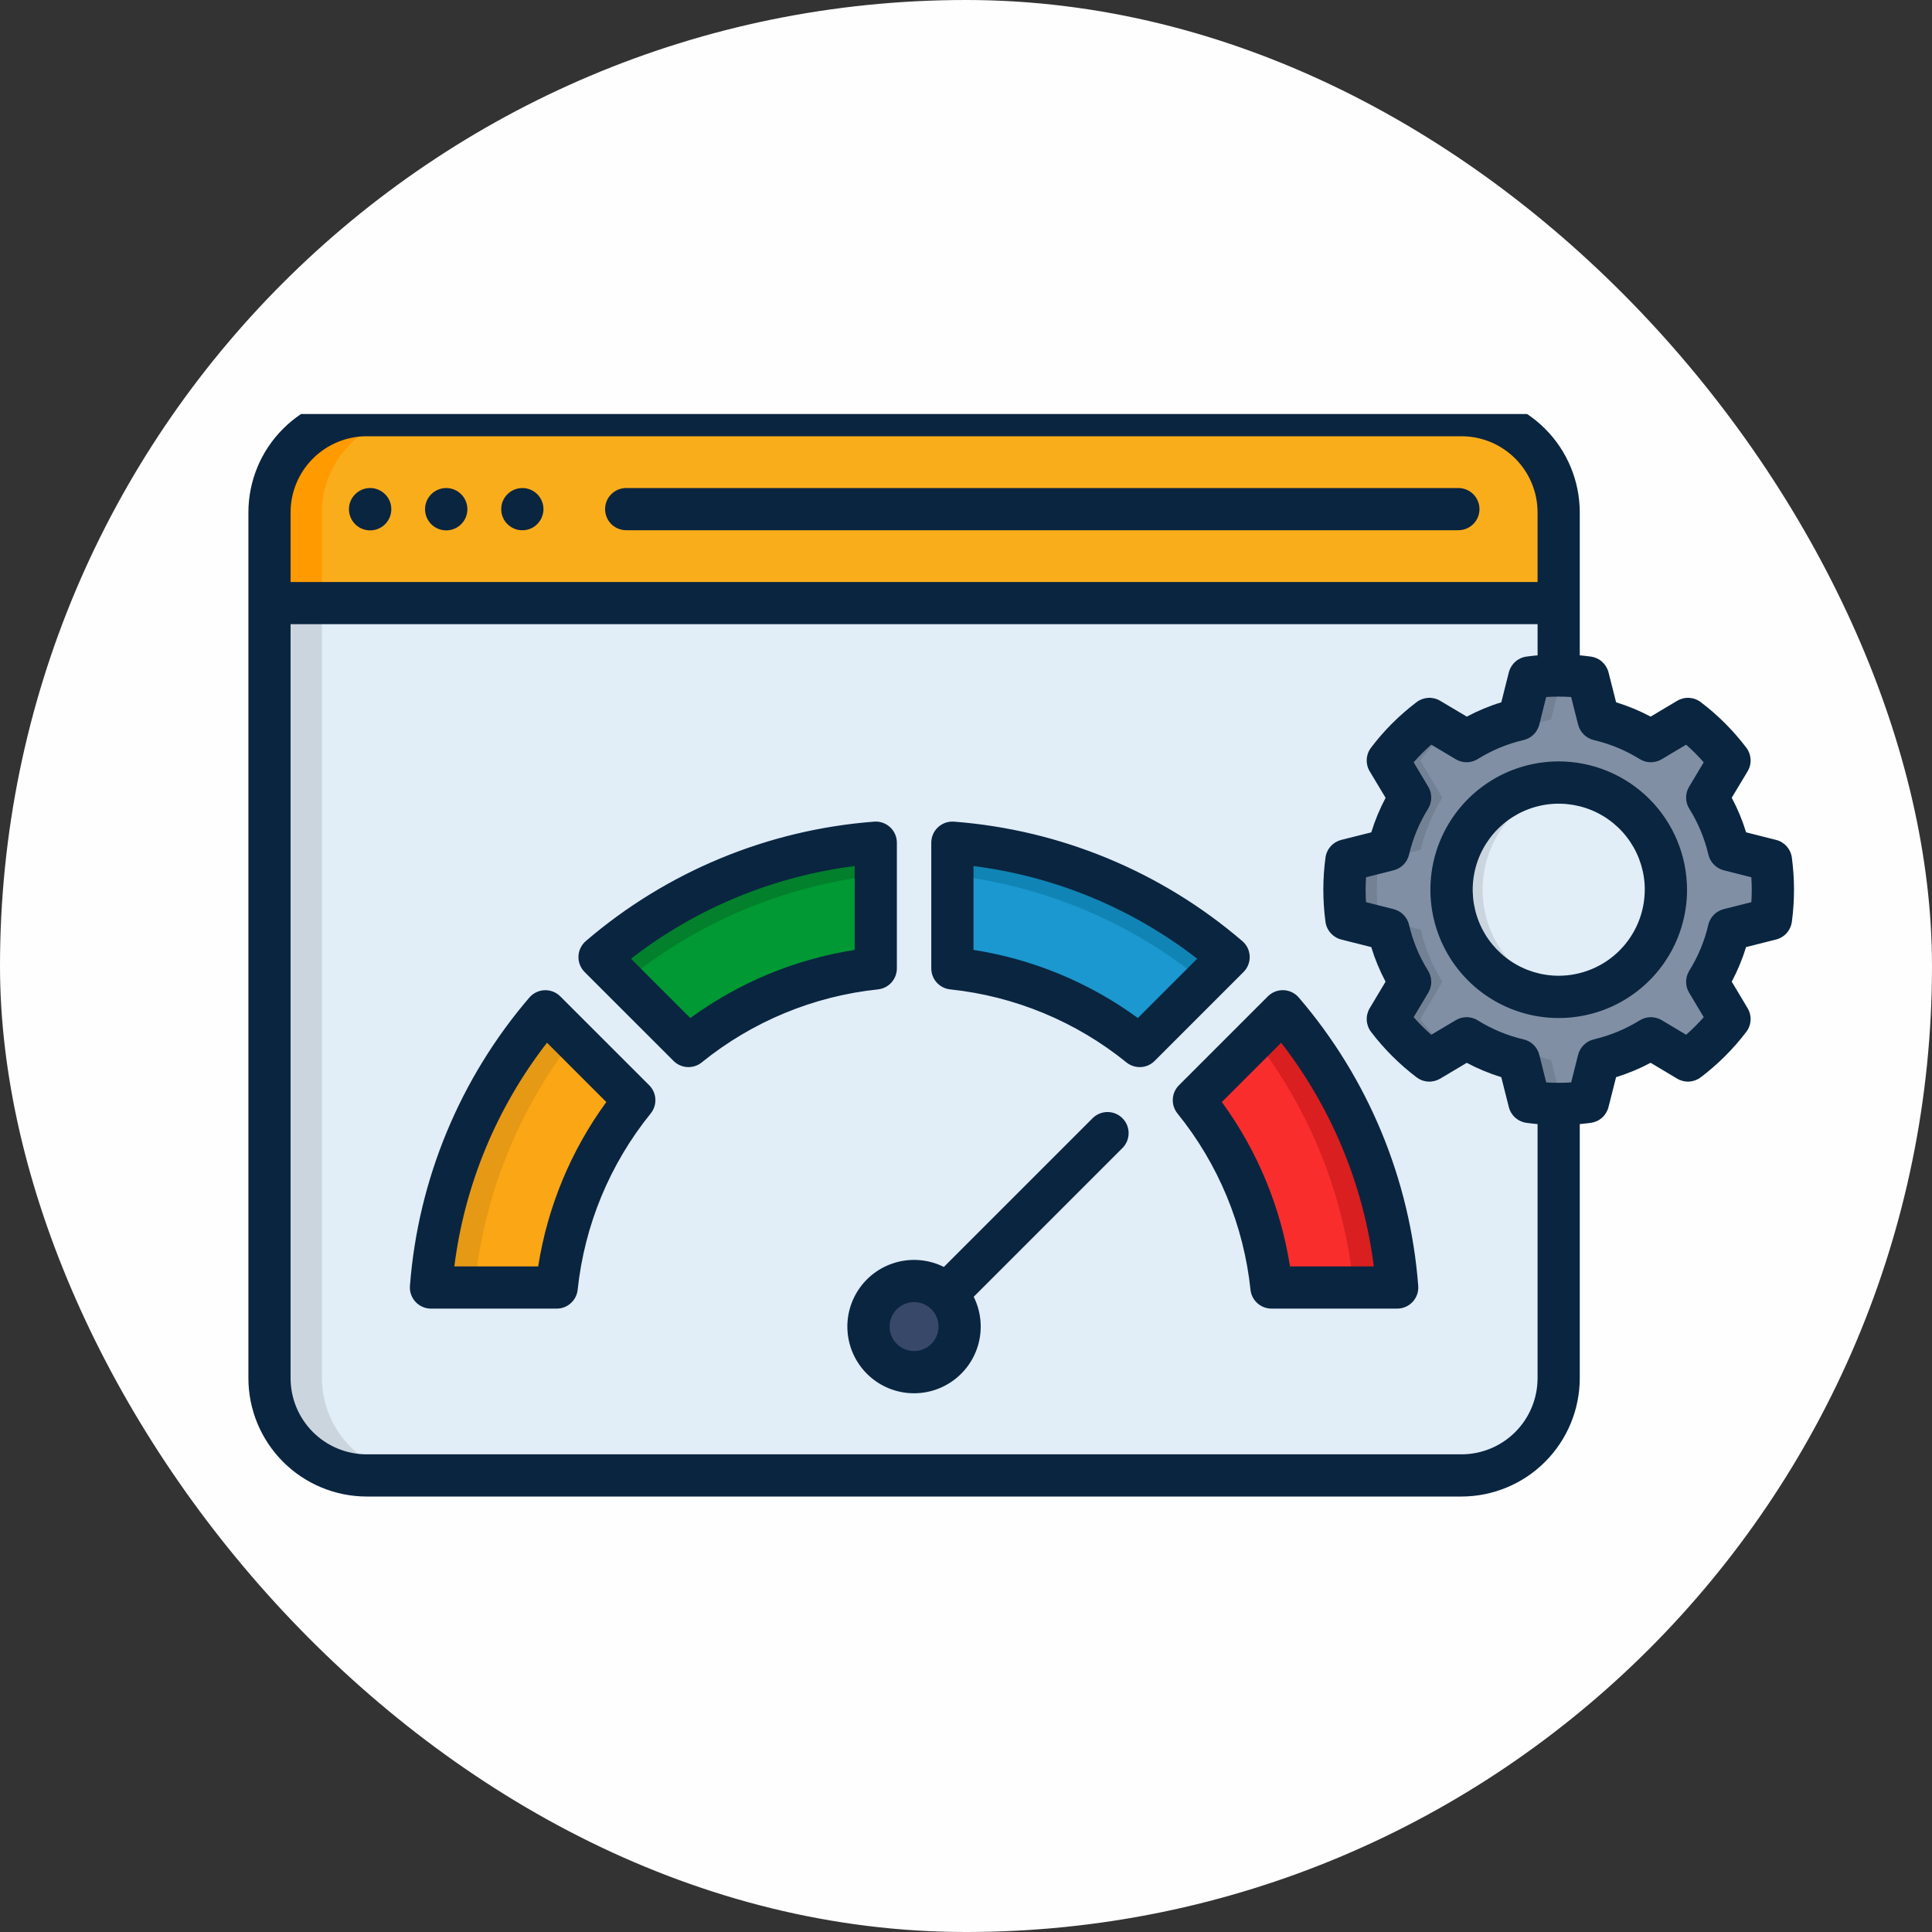 <svg width="70" height="70" viewBox="0 0 70 70" fill="none" xmlns="http://www.w3.org/2000/svg">
<rect x="0" y="0" width="70" height="70" fill="#333333" stroke="none"/>
<rect width="70" height="70" rx="35" fill="#FEFEFE"/>
<g clip-path="url(#clip0_65_23)">
<path fill-rule="evenodd" clip-rule="evenodd" d="M13.288 15.043H52.951C53.885 15.046 54.779 15.418 55.439 16.078C56.099 16.738 56.471 17.632 56.473 18.565V49.935C56.471 50.868 56.099 51.763 55.439 52.422C54.779 53.082 53.885 53.454 52.951 53.457H13.288C12.355 53.454 11.46 53.082 10.8 52.422C10.141 51.763 9.769 50.868 9.766 49.935V18.566C9.769 17.633 10.141 16.738 10.8 16.078C11.46 15.418 12.355 15.046 13.288 15.044V15.043Z" fill="#E1EDF7"/>
<path fill-rule="evenodd" clip-rule="evenodd" d="M13.288 15.043H52.952C53.885 15.046 54.779 15.418 55.439 16.078C56.099 16.738 56.471 17.632 56.473 18.565V21.852H9.766V18.566C9.769 17.633 10.141 16.738 10.8 16.078C11.46 15.418 12.355 15.046 13.288 15.044L13.288 15.043Z" fill="#FAAD1B"/>
<path fill-rule="evenodd" clip-rule="evenodd" d="M46.478 36.641C48.884 39.454 50.336 42.958 50.623 46.648H46.069C45.806 44.162 44.829 41.805 43.257 39.862L46.478 36.641Z" fill="#FA2D2D"/>
<path fill-rule="evenodd" clip-rule="evenodd" d="M34.507 30.533C38.198 30.82 41.702 32.272 44.515 34.678L41.294 37.899C39.351 36.326 36.993 35.35 34.507 35.087V30.533Z" fill="#1A98CF"/>
<path fill-rule="evenodd" clip-rule="evenodd" d="M21.724 34.678C24.537 32.271 28.041 30.82 31.732 30.533V35.087C29.246 35.349 26.888 36.326 24.945 37.899L21.724 34.678Z" fill="#009933"/>
<path fill-rule="evenodd" clip-rule="evenodd" d="M15.617 46.648C15.904 42.958 17.355 39.454 19.762 36.641L22.983 39.862C21.41 41.806 20.434 44.163 20.171 46.649L15.617 46.648Z" fill="#FBA615"/>
<path fill-rule="evenodd" clip-rule="evenodd" d="M62.64 33.683C62.485 34.352 62.22 34.991 61.856 35.574L62.218 36.182L62.662 36.923C62.231 37.489 61.725 37.994 61.158 38.423L60.417 37.983L59.812 37.62C59.228 37.983 58.588 38.248 57.918 38.405L57.748 39.09L57.537 39.924C56.831 40.023 56.115 40.023 55.41 39.924L55.199 39.09L55.029 38.405C54.359 38.248 53.719 37.983 53.134 37.62L52.53 37.983L51.789 38.423C51.222 37.994 50.716 37.489 50.285 36.923L50.728 36.182L51.091 35.574C50.727 34.991 50.462 34.352 50.307 33.683L49.621 33.509L48.784 33.298C48.689 32.594 48.689 31.879 48.784 31.174L49.621 30.964L50.307 30.79C50.462 30.121 50.727 29.482 51.091 28.899L50.728 28.291L50.285 27.553C50.716 26.986 51.222 26.48 51.789 26.05L52.53 26.49L53.134 26.852C53.719 26.49 54.359 26.225 55.029 26.068L55.199 25.383L55.41 24.549C56.115 24.45 56.831 24.45 57.537 24.549L57.748 25.383L57.918 26.068C58.588 26.225 59.228 26.49 59.812 26.852L60.417 26.49L61.158 26.05C61.725 26.48 62.231 26.986 62.662 27.553L62.218 28.291L61.856 28.899C62.219 29.482 62.484 30.121 62.64 30.79L63.325 30.964L64.162 31.174C64.257 31.879 64.257 32.594 64.162 33.298L63.325 33.509L62.64 33.683Z" fill="#808FA4"/>
<path fill-rule="evenodd" clip-rule="evenodd" d="M60.358 32.238C60.358 33.006 60.13 33.757 59.703 34.396C59.277 35.035 58.67 35.533 57.96 35.827C57.25 36.121 56.469 36.198 55.715 36.048C54.962 35.898 54.27 35.528 53.727 34.984C53.183 34.441 52.813 33.749 52.663 32.995C52.513 32.242 52.59 31.461 52.884 30.751C53.178 30.041 53.676 29.434 54.315 29.008C54.954 28.581 55.705 28.353 56.473 28.353C56.984 28.353 57.489 28.453 57.96 28.648C58.431 28.843 58.86 29.13 59.221 29.49C59.581 29.851 59.867 30.279 60.063 30.751C60.258 31.222 60.358 31.727 60.358 32.238Z" fill="#E1EDF7"/>
<path fill-rule="evenodd" clip-rule="evenodd" d="M33.118 49.715C33.445 49.715 33.764 49.619 34.036 49.437C34.308 49.256 34.52 48.998 34.645 48.696C34.77 48.395 34.803 48.063 34.739 47.742C34.675 47.422 34.518 47.127 34.287 46.896C34.056 46.665 33.762 46.508 33.441 46.444C33.121 46.381 32.789 46.414 32.487 46.539C32.185 46.664 31.928 46.876 31.746 47.148C31.565 47.419 31.468 47.739 31.469 48.066C31.47 48.503 31.644 48.922 31.953 49.231C32.262 49.54 32.681 49.714 33.118 49.715Z" fill="#384868"/>
<path fill-rule="evenodd" clip-rule="evenodd" d="M11.664 49.935V21.852H9.766V49.935C9.769 50.868 10.141 51.763 10.8 52.423C11.46 53.083 12.355 53.455 13.288 53.457H15.189C14.255 53.455 13.36 53.083 12.7 52.423C12.039 51.763 11.667 50.869 11.664 49.935Z" fill="#CBD5DE"/>
<path fill-rule="evenodd" clip-rule="evenodd" d="M9.766 21.852H11.664V18.566C11.667 17.632 12.039 16.738 12.7 16.078C13.36 15.418 14.255 15.046 15.189 15.044H13.288C12.355 15.046 11.46 15.418 10.801 16.078C10.141 16.738 9.769 17.632 9.766 18.566L9.766 21.852Z" fill="#FF9A00"/>
<path fill-rule="evenodd" clip-rule="evenodd" d="M17.195 46.648C17.513 43.372 18.754 40.252 20.773 37.652L19.762 36.641C17.355 39.454 15.904 42.958 15.617 46.649L17.195 46.648Z" fill="#E69915"/>
<path fill-rule="evenodd" clip-rule="evenodd" d="M22.617 35.574C25.22 33.435 28.385 32.095 31.732 31.713V30.532C28.041 30.819 24.537 32.271 21.724 34.678L22.617 35.574Z" fill="#02802C"/>
<path fill-rule="evenodd" clip-rule="evenodd" d="M43.619 35.574C41.018 33.435 37.853 32.094 34.507 31.713V30.532C38.198 30.82 41.702 32.271 44.515 34.678L43.619 35.574Z" fill="#1084B5"/>
<path fill-rule="evenodd" clip-rule="evenodd" d="M49.045 46.648C48.726 43.372 47.486 40.252 45.467 37.652L46.478 36.641C48.884 39.454 50.336 42.958 50.623 46.649L49.045 46.648Z" fill="#D91F1F"/>
<path fill-rule="evenodd" clip-rule="evenodd" d="M54.306 26.852C54.889 26.489 55.528 26.224 56.197 26.068L56.371 25.383L56.473 24.977L56.582 24.549C56.74 24.527 56.898 24.509 57.059 24.496C56.864 24.484 56.669 24.474 56.473 24.474C56.118 24.474 55.762 24.499 55.41 24.549L55.199 25.383L55.029 26.068C54.586 26.172 54.156 26.322 53.745 26.517L54.306 26.852ZM56.197 38.405C55.528 38.248 54.889 37.983 54.306 37.62L53.745 37.955C54.156 38.15 54.586 38.301 55.029 38.405L55.199 39.09L55.41 39.924C55.762 39.974 56.118 39.998 56.473 39.998C56.669 39.998 56.864 39.989 57.059 39.976C56.898 39.964 56.74 39.945 56.582 39.924L56.473 39.499L56.371 39.09L56.197 38.405ZM51.457 27.553C51.757 27.155 52.095 26.787 52.468 26.456L51.789 26.05C51.222 26.48 50.716 26.986 50.285 27.553L50.728 28.291L51.091 28.899C50.727 29.482 50.462 30.121 50.307 30.79L49.621 30.964L48.784 31.174C48.689 31.879 48.689 32.594 48.784 33.298L49.621 33.509L50.307 33.683C50.462 34.352 50.727 34.991 51.091 35.574L50.728 36.182L50.285 36.923C50.716 37.489 51.222 37.994 51.789 38.423L52.468 38.02C52.097 37.687 51.758 37.32 51.457 36.923L51.897 36.182L52.26 35.574C51.897 34.991 51.632 34.352 51.475 33.683L50.79 33.509L49.956 33.298C49.857 32.594 49.857 31.879 49.956 31.175L50.79 30.964L51.475 30.79C51.633 30.121 51.897 29.483 52.26 28.899L51.897 28.291L51.457 27.553Z" fill="#738194"/>
<path fill-rule="evenodd" clip-rule="evenodd" d="M53.717 32.238C53.717 31.404 53.984 30.592 54.481 29.922C54.977 29.252 55.676 28.759 56.474 28.517C56.659 28.463 56.847 28.421 57.038 28.393C56.851 28.366 56.662 28.352 56.474 28.353C55.444 28.353 54.456 28.762 53.728 29.49C52.999 30.218 52.59 31.206 52.59 32.236C52.59 33.266 52.999 34.254 53.728 34.982C54.456 35.71 55.444 36.119 56.474 36.119C56.662 36.12 56.851 36.106 57.038 36.079C56.847 36.052 56.658 36.011 56.474 35.955C55.676 35.713 54.978 35.221 54.482 34.551C53.985 33.882 53.717 33.071 53.717 32.238Z" fill="#CBD5DE"/>
<path d="M19.691 18.447C19.691 18.598 19.646 18.746 19.562 18.872C19.478 18.998 19.359 19.097 19.219 19.155C19.079 19.213 18.925 19.228 18.777 19.199C18.628 19.17 18.492 19.097 18.385 18.99C18.277 18.884 18.204 18.747 18.174 18.599C18.145 18.45 18.159 18.296 18.217 18.156C18.275 18.016 18.372 17.897 18.498 17.812C18.624 17.728 18.772 17.683 18.923 17.682H18.926C19.027 17.682 19.126 17.702 19.219 17.741C19.311 17.779 19.396 17.835 19.467 17.906C19.538 17.977 19.594 18.061 19.632 18.154C19.671 18.247 19.691 18.346 19.691 18.447ZM13.414 17.682H13.408C13.204 17.683 13.01 17.765 12.867 17.909C12.723 18.053 12.643 18.248 12.643 18.451C12.644 18.655 12.725 18.849 12.869 18.993C13.013 19.137 13.208 19.217 13.411 19.217C13.614 19.217 13.809 19.137 13.953 18.993C14.097 18.849 14.178 18.655 14.178 18.451C14.179 18.248 14.099 18.053 13.955 17.909C13.812 17.765 13.617 17.683 13.414 17.682H13.414ZM16.17 17.682H16.164C15.961 17.683 15.766 17.765 15.623 17.909C15.48 18.053 15.399 18.248 15.4 18.451C15.4 18.654 15.481 18.849 15.625 18.993C15.769 19.137 15.964 19.217 16.167 19.217C16.37 19.217 16.565 19.137 16.709 18.993C16.853 18.849 16.934 18.654 16.934 18.451C16.935 18.248 16.855 18.053 16.711 17.909C16.568 17.765 16.373 17.683 16.17 17.682H16.17ZM52.83 17.682H22.697C22.595 17.681 22.495 17.7 22.401 17.738C22.307 17.776 22.222 17.832 22.15 17.903C22.078 17.974 22.021 18.059 21.982 18.152C21.943 18.245 21.923 18.346 21.923 18.447C21.923 18.548 21.943 18.648 21.982 18.741C22.021 18.835 22.078 18.919 22.15 18.99C22.222 19.061 22.307 19.117 22.401 19.155C22.495 19.193 22.595 19.212 22.697 19.211H52.831C52.932 19.212 53.032 19.193 53.126 19.155C53.22 19.117 53.305 19.061 53.377 18.99C53.449 18.919 53.506 18.835 53.545 18.741C53.584 18.648 53.604 18.548 53.604 18.447C53.604 18.346 53.584 18.245 53.545 18.152C53.506 18.059 53.449 17.974 53.377 17.903C53.305 17.832 53.22 17.776 53.126 17.738C53.032 17.7 52.932 17.681 52.831 17.682H52.83ZM40.668 40.515C40.739 40.586 40.795 40.67 40.834 40.763C40.872 40.856 40.892 40.955 40.892 41.056C40.892 41.156 40.872 41.255 40.834 41.348C40.795 41.441 40.739 41.525 40.668 41.596L35.279 46.985C35.535 47.498 35.6 48.086 35.463 48.643C35.326 49.2 34.995 49.69 34.529 50.025C34.064 50.361 33.494 50.519 32.922 50.473C32.351 50.427 31.814 50.178 31.409 49.773C31.003 49.367 30.755 48.83 30.709 48.258C30.663 47.687 30.822 47.117 31.158 46.652C31.493 46.187 31.983 45.856 32.541 45.719C33.097 45.582 33.685 45.648 34.198 45.904L39.587 40.515C39.658 40.444 39.742 40.388 39.835 40.349C39.928 40.311 40.027 40.291 40.128 40.291C40.228 40.291 40.327 40.311 40.42 40.349C40.513 40.388 40.597 40.444 40.668 40.515H40.668ZM34.006 48.066C34.006 47.89 33.954 47.719 33.857 47.573C33.76 47.427 33.621 47.313 33.459 47.245C33.297 47.178 33.118 47.16 32.946 47.194C32.774 47.229 32.616 47.313 32.492 47.437C32.368 47.561 32.283 47.719 32.249 47.892C32.215 48.064 32.233 48.242 32.3 48.404C32.367 48.566 32.481 48.705 32.627 48.802C32.773 48.9 32.945 48.951 33.12 48.951C33.355 48.95 33.58 48.857 33.746 48.691C33.911 48.525 34.005 48.3 34.006 48.066ZM45.055 35.218L41.834 38.44C41.701 38.573 41.523 38.653 41.334 38.662C41.146 38.672 40.96 38.612 40.813 38.493C38.985 37.012 36.766 36.093 34.426 35.847C34.238 35.827 34.065 35.738 33.938 35.598C33.812 35.458 33.742 35.276 33.742 35.087V30.532C33.742 30.427 33.764 30.323 33.806 30.226C33.848 30.13 33.91 30.043 33.987 29.971C34.065 29.9 34.156 29.845 34.256 29.81C34.355 29.776 34.461 29.762 34.566 29.77C38.419 30.065 42.078 31.58 45.011 34.097C45.091 34.165 45.157 34.249 45.203 34.344C45.248 34.439 45.274 34.543 45.279 34.648C45.283 34.753 45.265 34.858 45.226 34.956C45.188 35.055 45.13 35.144 45.055 35.218H45.055ZM43.376 34.736C41.024 32.911 38.224 31.752 35.271 31.378V34.416C37.425 34.753 39.467 35.599 41.227 36.884L43.376 34.736ZM31.812 35.847C29.471 36.094 27.253 37.013 25.424 38.494C25.277 38.612 25.092 38.672 24.903 38.662C24.715 38.652 24.537 38.572 24.404 38.439L21.182 35.218C21.108 35.143 21.049 35.054 21.011 34.956C20.972 34.858 20.954 34.753 20.959 34.647C20.963 34.542 20.989 34.439 21.035 34.344C21.081 34.249 21.146 34.164 21.226 34.096C24.159 31.58 27.818 30.064 31.671 29.77C31.776 29.762 31.882 29.775 31.982 29.81C32.081 29.844 32.172 29.899 32.25 29.971C32.327 30.042 32.389 30.129 32.431 30.226C32.473 30.322 32.495 30.426 32.495 30.532V35.087C32.495 35.275 32.425 35.457 32.299 35.598C32.173 35.738 31.999 35.827 31.812 35.847ZM30.967 31.379C28.014 31.752 25.215 32.911 22.862 34.736L25.011 36.885C26.772 35.601 28.814 34.754 30.967 34.417L30.967 31.379ZM51.385 46.589C51.393 46.694 51.38 46.8 51.345 46.9C51.31 46.999 51.256 47.09 51.184 47.168C51.112 47.245 51.026 47.307 50.929 47.349C50.833 47.391 50.728 47.413 50.623 47.413H46.068C45.879 47.413 45.697 47.343 45.557 47.217C45.416 47.091 45.328 46.917 45.308 46.729C45.061 44.389 44.142 42.171 42.661 40.342C42.543 40.195 42.483 40.009 42.493 39.821C42.503 39.632 42.582 39.454 42.716 39.321L45.937 36.1C46.012 36.025 46.101 35.967 46.199 35.928C46.297 35.89 46.402 35.872 46.508 35.876C46.613 35.88 46.716 35.906 46.811 35.952C46.906 35.998 46.99 36.063 47.059 36.144C49.575 39.077 51.09 42.736 51.385 46.589ZM49.776 45.885C49.403 42.931 48.243 40.132 46.419 37.78L44.27 39.929C45.555 41.689 46.401 43.731 46.739 45.885H49.776ZM65 32.237C65 32.626 64.974 33.014 64.922 33.4C64.901 33.551 64.836 33.694 64.734 33.808C64.632 33.922 64.498 34.003 64.35 34.04L63.263 34.315C63.131 34.748 62.957 35.167 62.744 35.567L63.319 36.529C63.398 36.661 63.435 36.813 63.427 36.966C63.418 37.119 63.364 37.266 63.271 37.387C62.798 38.009 62.242 38.563 61.619 39.035C61.498 39.126 61.352 39.179 61.2 39.188C61.048 39.196 60.897 39.159 60.766 39.081L59.805 38.507C59.406 38.72 58.987 38.894 58.554 39.027L58.279 40.111C58.242 40.259 58.162 40.392 58.049 40.493C57.936 40.595 57.795 40.66 57.645 40.682C57.511 40.701 57.375 40.716 57.238 40.728V49.935C57.236 51.072 56.784 52.161 55.981 52.965C55.177 53.769 54.088 54.221 52.951 54.222H13.286C12.15 54.221 11.06 53.769 10.257 52.965C9.453 52.161 9.001 51.072 9 49.935V18.564C9.001 17.428 9.453 16.338 10.257 15.535C11.06 14.731 12.15 14.279 13.286 14.278H52.951C54.088 14.279 55.177 14.731 55.981 15.535C56.785 16.339 57.236 17.428 57.238 18.565V23.744C57.375 23.757 57.511 23.771 57.645 23.79C57.796 23.812 57.936 23.877 58.049 23.979C58.162 24.081 58.242 24.213 58.28 24.361L58.554 25.445C58.987 25.578 59.406 25.752 59.805 25.965L60.766 25.392C60.897 25.314 61.048 25.276 61.2 25.285C61.352 25.293 61.498 25.346 61.619 25.438C62.243 25.91 62.799 26.466 63.272 27.089C63.364 27.211 63.418 27.358 63.427 27.511C63.435 27.664 63.397 27.816 63.319 27.947L62.744 28.904C62.958 29.304 63.132 29.724 63.265 30.157L64.35 30.431C64.498 30.468 64.632 30.549 64.734 30.663C64.836 30.778 64.901 30.92 64.922 31.072C64.974 31.458 65 31.848 65 32.237ZM10.528 21.087H55.709V18.564C55.708 17.833 55.418 17.132 54.901 16.615C54.384 16.098 53.683 15.807 52.951 15.806H13.286C12.555 15.807 11.854 16.098 11.337 16.615C10.82 17.132 10.529 17.833 10.528 18.564V21.087ZM55.709 49.935V40.728C55.573 40.716 55.437 40.701 55.303 40.682C55.152 40.661 55.011 40.595 54.898 40.494C54.785 40.392 54.705 40.259 54.668 40.112L54.394 39.027C53.962 38.894 53.543 38.721 53.144 38.508L52.18 39.082C52.049 39.159 51.898 39.196 51.746 39.188C51.595 39.18 51.449 39.126 51.328 39.035C50.705 38.563 50.149 38.009 49.676 37.387C49.583 37.266 49.529 37.119 49.52 36.966C49.511 36.813 49.549 36.661 49.627 36.529L50.202 35.568C49.989 35.168 49.815 34.748 49.683 34.315L48.597 34.041C48.448 34.003 48.315 33.922 48.213 33.808C48.111 33.694 48.045 33.552 48.025 33.4C47.921 32.628 47.921 31.845 48.025 31.072C48.045 30.921 48.111 30.778 48.213 30.664C48.315 30.55 48.449 30.469 48.597 30.431L49.684 30.158C49.817 29.725 49.991 29.306 50.203 28.907L49.628 27.948C49.549 27.817 49.511 27.665 49.52 27.512C49.528 27.359 49.582 27.212 49.675 27.09C50.147 26.466 50.704 25.91 51.328 25.438C51.45 25.346 51.595 25.293 51.747 25.284C51.899 25.276 52.05 25.313 52.18 25.391L53.145 25.965C53.544 25.752 53.962 25.578 54.395 25.446L54.668 24.361C54.706 24.213 54.786 24.08 54.899 23.979C55.012 23.877 55.153 23.811 55.303 23.79C55.438 23.771 55.574 23.757 55.71 23.744V22.615H10.528V49.935C10.529 50.667 10.82 51.368 11.337 51.885C11.854 52.402 12.555 52.693 13.286 52.693H52.951C53.683 52.693 54.384 52.402 54.901 51.885C55.418 51.368 55.708 50.667 55.709 49.935ZM63.469 32.237C63.469 32.087 63.464 31.936 63.454 31.785L62.455 31.532C62.32 31.497 62.196 31.426 62.098 31.326C62 31.227 61.931 31.102 61.899 30.966C61.761 30.378 61.528 29.817 61.208 29.305C61.133 29.186 61.092 29.048 61.091 28.907C61.089 28.765 61.127 28.627 61.199 28.506L61.729 27.62C61.53 27.393 61.317 27.18 61.091 26.981L60.205 27.51C60.085 27.581 59.947 27.619 59.807 27.618C59.667 27.617 59.529 27.577 59.41 27.503C58.897 27.185 58.336 26.952 57.748 26.814C57.611 26.782 57.485 26.713 57.385 26.614C57.285 26.516 57.214 26.392 57.179 26.256L56.925 25.254C56.624 25.235 56.322 25.235 56.021 25.254L55.772 26.252C55.738 26.389 55.666 26.514 55.566 26.613C55.465 26.712 55.34 26.781 55.202 26.813C54.615 26.95 54.054 27.183 53.541 27.502C53.422 27.577 53.285 27.616 53.144 27.618C53.004 27.619 52.865 27.582 52.745 27.509L51.857 26.98C51.631 27.18 51.417 27.393 51.219 27.62L51.749 28.506C51.821 28.626 51.858 28.764 51.857 28.904C51.856 29.044 51.816 29.182 51.743 29.301C51.424 29.814 51.191 30.375 51.053 30.963C51.021 31.1 50.952 31.226 50.854 31.326C50.755 31.426 50.631 31.498 50.495 31.532L49.493 31.786C49.484 31.937 49.479 32.088 49.479 32.238C49.479 32.388 49.484 32.537 49.493 32.687L50.495 32.94C50.631 32.975 50.755 33.046 50.853 33.146C50.952 33.247 51.021 33.372 51.053 33.509C51.188 34.096 51.42 34.656 51.74 35.167C51.815 35.287 51.855 35.425 51.857 35.566C51.859 35.707 51.821 35.846 51.749 35.967L51.219 36.854C51.418 37.08 51.631 37.293 51.857 37.492L52.745 36.963C52.866 36.891 53.004 36.853 53.145 36.854C53.285 36.856 53.422 36.896 53.542 36.97C54.054 37.289 54.615 37.522 55.203 37.659C55.34 37.691 55.466 37.76 55.566 37.859C55.667 37.958 55.738 38.083 55.772 38.22L56.022 39.218C56.323 39.237 56.625 39.237 56.926 39.218L57.179 38.216C57.214 38.08 57.285 37.956 57.386 37.858C57.486 37.759 57.611 37.69 57.748 37.658C58.336 37.52 58.898 37.287 59.411 36.969C59.53 36.895 59.667 36.855 59.807 36.854C59.948 36.853 60.085 36.891 60.206 36.962L61.092 37.491C61.318 37.292 61.531 37.079 61.73 36.854L61.199 35.966C61.127 35.845 61.09 35.707 61.091 35.566C61.093 35.425 61.133 35.288 61.207 35.168C61.526 34.657 61.759 34.096 61.895 33.509C61.927 33.372 61.996 33.246 62.094 33.146C62.193 33.046 62.317 32.974 62.453 32.94L63.455 32.687C63.464 32.536 63.469 32.386 63.469 32.237ZM61.125 32.237C61.124 33.157 60.852 34.056 60.341 34.82C59.83 35.584 59.103 36.18 58.254 36.532C57.404 36.883 56.47 36.975 55.568 36.796C54.666 36.616 53.838 36.174 53.188 35.523C52.538 34.873 52.095 34.045 51.916 33.143C51.736 32.242 51.828 31.307 52.18 30.457C52.532 29.608 53.127 28.882 53.892 28.371C54.656 27.86 55.555 27.587 56.474 27.587C57.707 27.588 58.889 28.078 59.761 28.95C60.633 29.822 61.123 31.004 61.124 32.237H61.125ZM59.594 32.237C59.594 31.621 59.411 31.018 59.069 30.506C58.727 29.993 58.24 29.593 57.671 29.357C57.101 29.121 56.474 29.059 55.87 29.178C55.265 29.299 54.709 29.595 54.273 30.031C53.837 30.466 53.54 31.022 53.419 31.626C53.299 32.231 53.36 32.858 53.596 33.427C53.831 33.997 54.231 34.484 54.743 34.827C55.255 35.17 55.858 35.353 56.474 35.353C57.301 35.352 58.093 35.024 58.677 34.44C59.262 33.856 59.591 33.064 59.593 32.237H59.594ZM23.522 39.321C23.656 39.455 23.735 39.633 23.745 39.821C23.755 40.01 23.695 40.195 23.577 40.342C22.096 42.171 21.177 44.389 20.93 46.729C20.91 46.917 20.822 47.091 20.681 47.217C20.541 47.344 20.359 47.414 20.17 47.414H15.615C15.509 47.414 15.405 47.392 15.309 47.349C15.212 47.307 15.125 47.245 15.054 47.168C14.982 47.091 14.928 46.999 14.893 46.9C14.858 46.8 14.845 46.695 14.853 46.59C15.148 42.736 16.663 39.078 19.179 36.144C19.248 36.064 19.332 35.999 19.427 35.953C19.522 35.907 19.625 35.881 19.73 35.877C19.836 35.873 19.941 35.891 20.039 35.929C20.137 35.968 20.226 36.026 20.301 36.101L23.522 39.321ZM21.968 39.929L19.819 37.78C17.994 40.132 16.834 42.931 16.461 45.885H19.499C19.837 43.731 20.683 41.689 21.968 39.929Z" fill="#0A2540"/>
</g>
<defs>
<clipPath id="clip0_65_23">
<rect width="56" height="39.266" fill="white" transform="translate(9 15)"/>
</clipPath>
</defs>
</svg>
